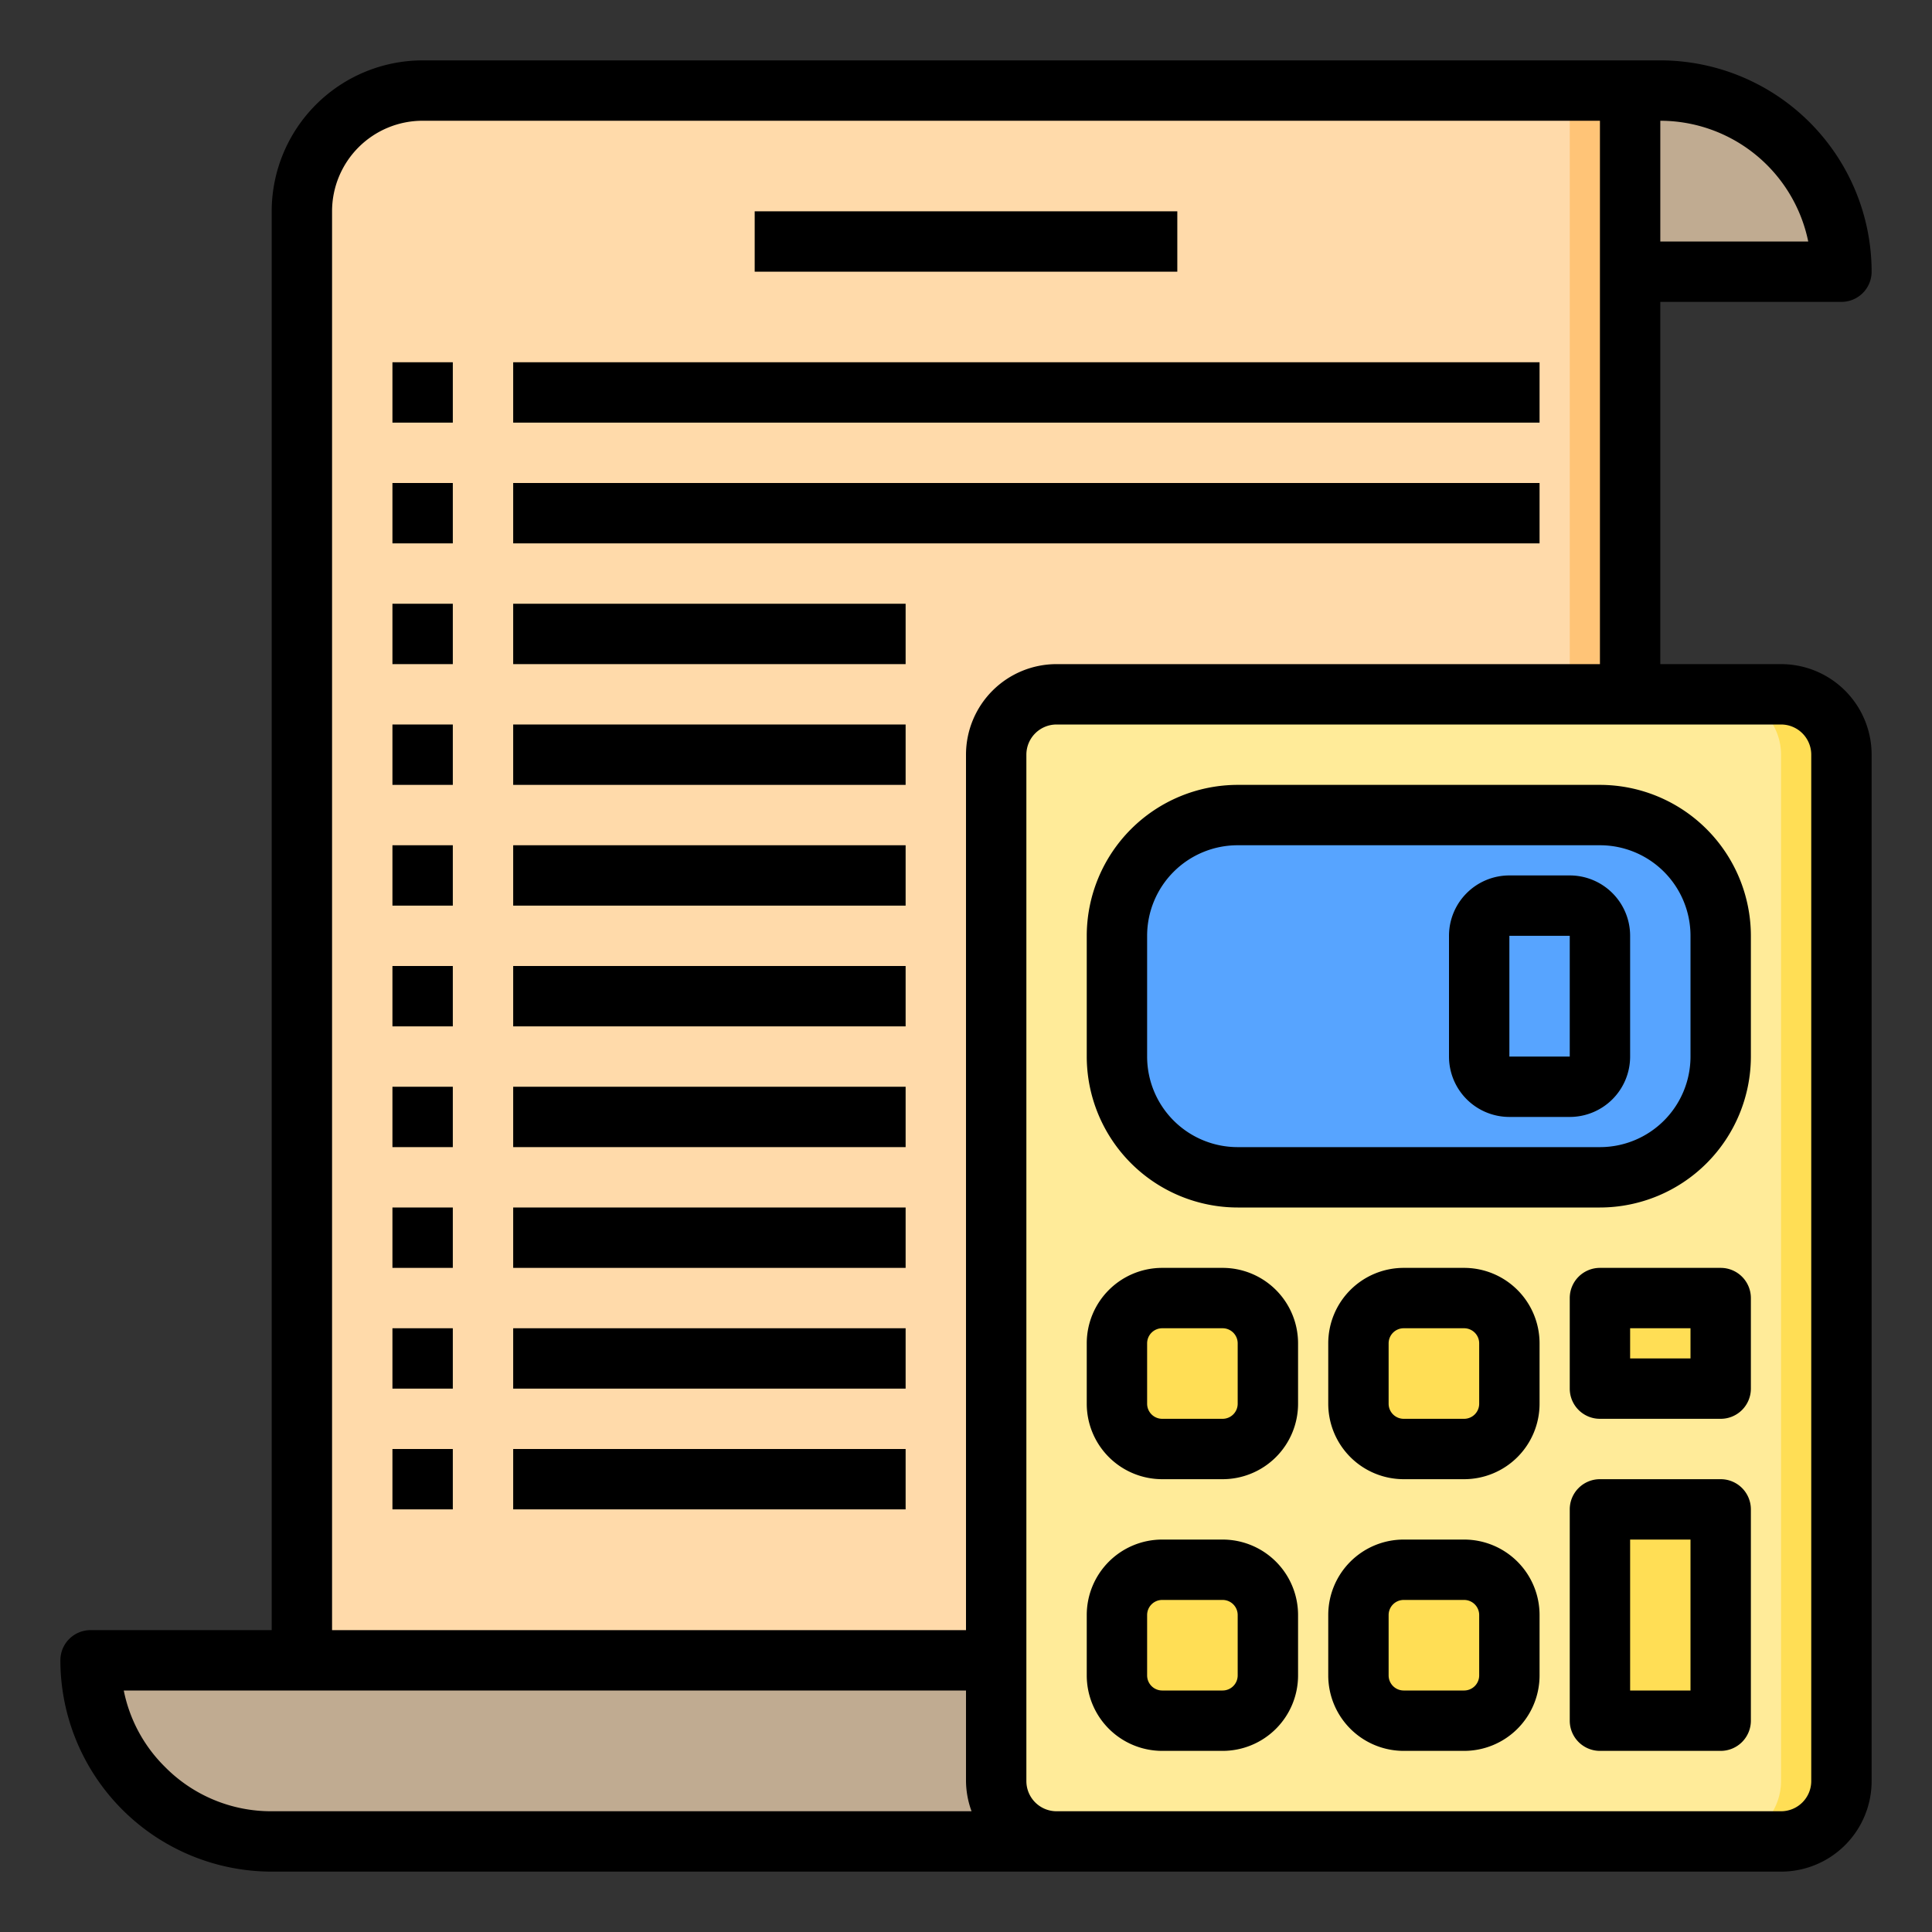 <svg height="512" viewBox="0 0 64 64" width="512" xmlns="http://www.w3.org/2000/svg"><rect x="0" y="0" width="64" height="64" fill="#333333" stroke="none"/><g id="documents"><path d="m54 3v52h-44v-48a4 4 0 0 1 4-4z" fill="#ffdaaa"/><path d="m52 3h2v52h-2z" fill="#ffc477"/><rect fill="#ffeb99" height="38" rx="2" width="28" x="33" y="23"/><path d="m61 9h-7v-6h1a6 6 0 0 1 6 6z" fill="#c0ab91"/><path d="m53 50h4v7h-4z" fill="#ffde55"/><path d="m53 43h4v3h-4z" fill="#ffde55"/><path d="m57 31v4a4 4 0 0 1 -4 4h-12a4 4 0 0 1 -4-4v-4a4 4 0 0 1 4-4h12a4 4 0 0 1 4 4zm-4 4v-4a1 1 0 0 0 -1-1h-2a1 1 0 0 0 -1 1v4a1 1 0 0 0 1 1h2a1 1 0 0 0 1-1z" fill="#57a4ff"/><rect fill="#57a4ff" height="6" rx="1" width="4" x="49" y="30"/><g fill="#ffde55"><rect height="5" rx="1.5" width="5" x="45" y="52"/><rect height="5" rx="1.5" width="5" x="45" y="43"/><rect height="5" rx="1.5" width="5" x="37" y="52"/><rect height="5" rx="1.5" width="5" x="37" y="43"/></g><path d="m35 61h-26a6.009 6.009 0 0 1 -6-6h30v4a2.006 2.006 0 0 0 2 2z" fill="#c0ab91"/><path d="m61 25v34a2.006 2.006 0 0 1 -2 2h-2a2.006 2.006 0 0 0 2-2v-34a2.006 2.006 0 0 0 -2-2h2a2.006 2.006 0 0 1 2 2z" fill="#ffde55"/><path d="m59 22h-4v-12h6a1 1 0 0 0 1-1 7.008 7.008 0 0 0 -7-7h-41a5.006 5.006 0 0 0 -5 5v47h-6a1 1 0 0 0 -1 1 7.008 7.008 0 0 0 7 7h50a3 3 0 0 0 3-3v-34a3 3 0 0 0 -3-3zm.9-14h-4.9v-4a5.008 5.008 0 0 1 4.9 4zm-48.9-1a3 3 0 0 1 3-3h39v18h-18a3 3 0 0 0 -3 3v29h-21zm-5.536 51.53a4.9 4.9 0 0 1 -1.364-2.53h27.9v3a2.966 2.966 0 0 0 .184 1h-23.184a4.935 4.935 0 0 1 -3.536-1.47zm54.536.47a1 1 0 0 1 -1 1h-24a1 1 0 0 1 -1-1v-34a1 1 0 0 1 1-1h24a1 1 0 0 1 1 1z"/><path d="m53 26h-12a5.006 5.006 0 0 0 -5 5v4a5.006 5.006 0 0 0 5 5h12a5.006 5.006 0 0 0 5-5v-4a5.006 5.006 0 0 0 -5-5zm3 9a3 3 0 0 1 -3 3h-12a3 3 0 0 1 -3-3v-4a3 3 0 0 1 3-3h12a3 3 0 0 1 3 3z"/><path d="m40.5 42h-2a2.5 2.5 0 0 0 -2.5 2.5v2a2.5 2.5 0 0 0 2.5 2.5h2a2.5 2.5 0 0 0 2.5-2.5v-2a2.5 2.5 0 0 0 -2.5-2.5zm.5 4.5a.5.5 0 0 1 -.5.5h-2a.5.5 0 0 1 -.5-.5v-2a.5.5 0 0 1 .5-.5h2a.5.5 0 0 1 .5.5z"/><path d="m40.5 51h-2a2.5 2.5 0 0 0 -2.5 2.5v2a2.5 2.5 0 0 0 2.5 2.5h2a2.5 2.5 0 0 0 2.5-2.5v-2a2.5 2.5 0 0 0 -2.5-2.5zm.5 4.5a.5.5 0 0 1 -.5.5h-2a.5.5 0 0 1 -.5-.5v-2a.5.5 0 0 1 .5-.5h2a.5.5 0 0 1 .5.5z"/><path d="m48.5 42h-2a2.5 2.5 0 0 0 -2.5 2.5v2a2.5 2.5 0 0 0 2.5 2.5h2a2.5 2.5 0 0 0 2.5-2.5v-2a2.5 2.5 0 0 0 -2.5-2.5zm.5 4.5a.5.5 0 0 1 -.5.5h-2a.5.5 0 0 1 -.5-.5v-2a.5.5 0 0 1 .5-.5h2a.5.5 0 0 1 .5.5z"/><path d="m48.5 51h-2a2.5 2.5 0 0 0 -2.5 2.5v2a2.5 2.5 0 0 0 2.5 2.5h2a2.5 2.5 0 0 0 2.5-2.5v-2a2.5 2.5 0 0 0 -2.5-2.5zm.5 4.5a.5.5 0 0 1 -.5.5h-2a.5.5 0 0 1 -.5-.5v-2a.5.5 0 0 1 .5-.5h2a.5.5 0 0 1 .5.5z"/><path d="m57 49h-4a1 1 0 0 0 -1 1v7a1 1 0 0 0 1 1h4a1 1 0 0 0 1-1v-7a1 1 0 0 0 -1-1zm-1 7h-2v-5h2z"/><path d="m52 29h-2a2 2 0 0 0 -2 2v4a2 2 0 0 0 2 2h2a2 2 0 0 0 2-2v-4a2 2 0 0 0 -2-2zm-2 6v-4h2v4z"/><path d="m13 36h2v2h-2z"/><path d="m17 36h13v2h-13z"/><path d="m13 40h2v2h-2z"/><path d="m17 40h13v2h-13z"/><path d="m13 44h2v2h-2z"/><path d="m17 44h13v2h-13z"/><path d="m13 48h2v2h-2z"/><path d="m17 48h13v2h-13z"/><path d="m13 20h2v2h-2z"/><path d="m17 20h13v2h-13z"/><path d="m25 7h14v2h-14z"/><path d="m13 24h2v2h-2z"/><path d="m17 24h13v2h-13z"/><path d="m13 28h2v2h-2z"/><path d="m17 28h13v2h-13z"/><path d="m13 32h2v2h-2z"/><path d="m17 32h13v2h-13z"/><path d="m13 12h2v2h-2z"/><path d="m17 12h34v2h-34z"/><path d="m13 16h2v2h-2z"/><path d="m17 16h34v2h-34z"/><path d="m57 42h-4a1 1 0 0 0 -1 1v3a1 1 0 0 0 1 1h4a1 1 0 0 0 1-1v-3a1 1 0 0 0 -1-1zm-1 3h-2v-1h2z"/></g></svg>